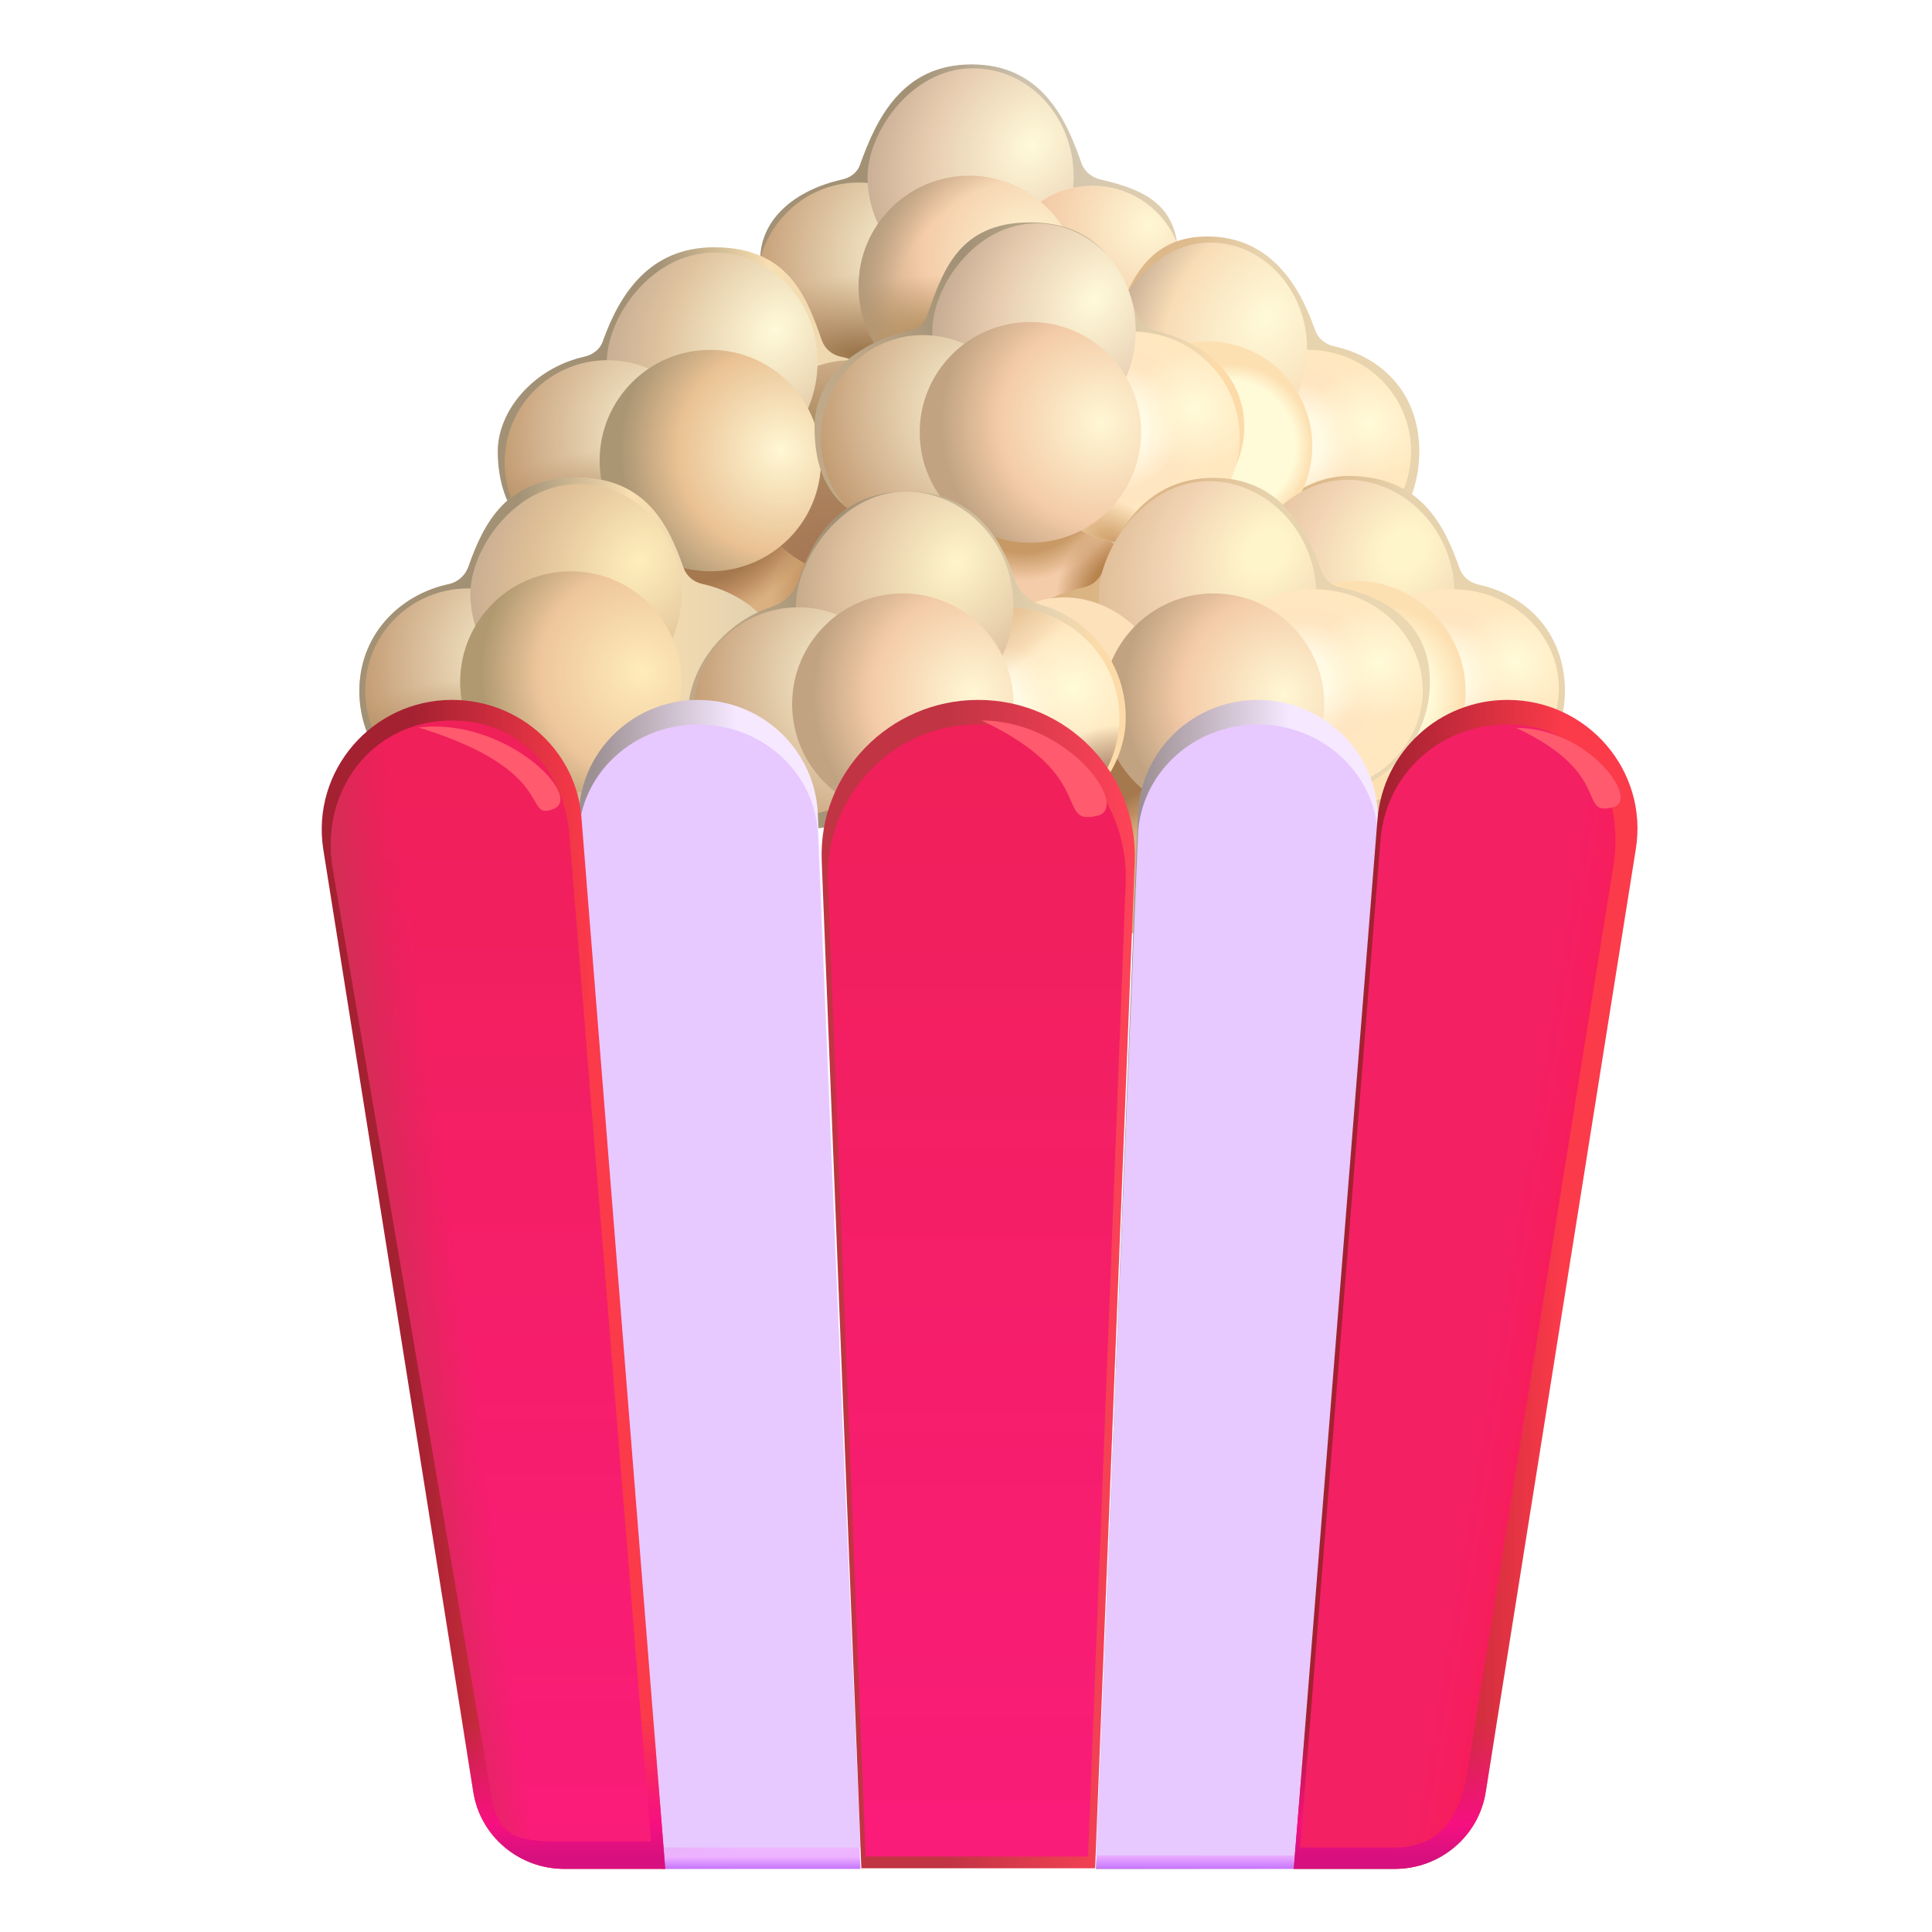 <svg viewBox="1 1 30 30" xmlns="http://www.w3.org/2000/svg">
<path d="M19.297 5.03C19.297 4.22 18.837 3.957 18.087 3.787C17.957 3.757 17.847 3.667 17.797 3.547C17.567 2.877 17.188 2 16.087 2C14.987 2 14.598 2.887 14.358 3.547C14.318 3.677 14.208 3.757 14.078 3.787C13.318 3.957 12.805 4.422 12.805 5.03C12.805 5.84 13.457 6.51 14.207 6.68C14.337 6.71 14.447 6.8 14.497 6.92C14.727 7.58 15.357 8.05 16.097 8.05C16.837 8.05 17.457 7.58 17.697 6.92C17.737 6.79 17.857 6.7 17.987 6.68C18.727 6.51 19.297 5.83 19.297 5.03Z" fill="url(#paint0_linear_18_29199)"/>
<g filter="url(#filter0_f_18_29199)">
<ellipse cx="14.332" cy="5.447" rx="1.584" ry="1.613" fill="url(#paint1_radial_18_29199)"/>
<ellipse cx="14.332" cy="5.447" rx="1.584" ry="1.613" fill="url(#paint2_radial_18_29199)"/>
</g>
<path d="M15.449 8.01C15.449 7.16 14.859 6.72 14.059 6.54C13.919 6.51 13.809 6.42 13.759 6.28C13.519 5.59 13.234 4.84 12.089 4.84C11.07 4.84 10.617 5.59 10.367 6.28C10.327 6.42 10.207 6.51 10.067 6.54C9.277 6.72 8.729 7.383 8.729 8.01C8.729 8.977 9.319 9.56 10.109 9.74C10.249 9.77 10.369 9.86 10.409 10C10.649 10.69 11.309 11.18 12.079 11.18C12.849 11.18 13.509 10.69 13.749 10C13.799 9.87 13.909 9.77 14.049 9.74C14.849 9.56 15.449 8.86 15.449 8.01Z" fill="url(#paint3_linear_18_29199)"/>
<g filter="url(#filter1_f_18_29199)">
<ellipse cx="12.226" cy="10.51" rx="1.531" ry="1.466" transform="rotate(3.907 12.226 10.51)" fill="#DBB080"/>
<ellipse cx="12.226" cy="10.51" rx="1.531" ry="1.466" transform="rotate(3.907 12.226 10.51)" fill="url(#paint4_radial_18_29199)"/>
<ellipse cx="12.226" cy="10.51" rx="1.531" ry="1.466" transform="rotate(3.907 12.226 10.51)" fill="url(#paint5_radial_18_29199)"/>
</g>
<g filter="url(#filter2_f_18_29199)">
<path d="M17.672 3.746C17.672 4.685 16.971 5.447 16.107 5.447C15.243 5.447 14.471 4.685 14.471 3.746C14.471 3.065 15.144 2.06 16.107 2.06C16.971 2.06 17.672 2.806 17.672 3.746Z" fill="url(#paint6_radial_18_29199)"/>
</g>
<g filter="url(#filter3_f_18_29199)">
<ellipse cx="14.209" cy="8.257" rx="1.597" ry="1.663" fill="url(#paint7_radial_18_29199)"/>
</g>
<g filter="url(#filter4_f_18_29199)">
<path d="M13.695 6.62C13.695 7.567 12.979 8.334 12.095 8.334C11.211 8.334 10.422 7.567 10.422 6.62C10.422 5.935 11.11 4.922 12.095 4.922C12.979 4.922 13.695 5.673 13.695 6.62Z" fill="url(#paint8_radial_18_29199)"/>
</g>
<g filter="url(#filter5_f_18_29199)">
<ellipse cx="10.433" cy="8.179" rx="1.597" ry="1.586" fill="url(#paint9_radial_18_29199)"/>
<ellipse cx="10.433" cy="8.179" rx="1.597" ry="1.586" fill="url(#paint10_radial_18_29199)"/>
</g>
<g filter="url(#filter6_f_18_29199)">
<circle cx="12.03" cy="8.152" r="1.719" fill="url(#paint11_radial_18_29199)"/>
</g>
<g filter="url(#filter7_f_18_29199)">
<ellipse cx="17.965" cy="5.289" rx="1.41" ry="1.406" fill="url(#paint12_radial_18_29199)"/>
</g>
<g filter="url(#filter8_f_18_29199)">
<circle cx="16.051" cy="5.447" r="1.719" fill="url(#paint13_radial_18_29199)"/>
<circle cx="16.051" cy="5.447" r="1.719" fill="url(#paint14_radial_18_29199)"/>
<circle cx="16.051" cy="5.447" r="1.719" fill="url(#paint15_radial_18_29199)"/>
</g>
<path d="M23.039 8.01C23.039 7.16 22.517 6.557 21.717 6.377C21.577 6.347 21.467 6.257 21.417 6.117C21.177 5.427 20.719 4.672 19.747 4.672C18.852 4.672 18.552 5.33 18.312 6.02C18.262 6.15 18.152 6.25 18.012 6.28C17.223 6.46 16.387 7.16 16.387 8.01C16.387 8.86 16.977 9.56 17.777 9.74C17.917 9.77 18.027 9.86 18.077 10C18.317 10.69 18.977 11.18 19.747 11.18C20.517 11.18 21.177 10.69 21.417 10C21.467 9.87 21.577 9.77 21.717 9.74C22.517 9.56 23.039 8.86 23.039 8.01Z" fill="url(#paint16_linear_18_29199)"/>
<path d="M13.3 11.73C13.3 10.88 12.71 10.25 11.91 10.07C11.77 10.04 11.66 9.95 11.61 9.81C11.37 9.12 11.008 8.414 9.94 8.414C8.873 8.414 8.51 9.12 8.27 9.81C8.22 9.94 8.11 10.04 7.97 10.07C7.18 10.24 6.58 10.88 6.58 11.73C6.58 12.58 7.17 13.28 7.97 13.46C8.11 13.49 8.22 13.58 8.27 13.72C8.51 14.41 9.17 14.9 9.94 14.9C10.71 14.9 11.37 14.41 11.61 13.72C11.66 13.59 11.77 13.49 11.91 13.46C12.71 13.28 13.3 12.57 13.3 11.73Z" fill="#E1C398"/>
<path d="M13.3 11.73C13.3 10.88 12.71 10.25 11.91 10.07C11.77 10.04 11.66 9.95 11.61 9.81C11.37 9.12 11.008 8.414 9.94 8.414C8.873 8.414 8.51 9.12 8.27 9.81C8.22 9.94 8.11 10.04 7.97 10.07C7.18 10.24 6.58 10.88 6.58 11.73C6.58 12.58 7.17 13.28 7.97 13.46C8.11 13.49 8.22 13.58 8.27 13.72C8.51 14.41 9.17 14.9 9.94 14.9C10.71 14.9 11.37 14.41 11.61 13.72C11.66 13.59 11.77 13.49 11.91 13.46C12.71 13.28 13.3 12.57 13.3 11.73Z" fill="url(#paint17_linear_18_29199)"/>
<g filter="url(#filter9_f_18_29199)">
<ellipse cx="21.312" cy="8.01" rx="1.599" ry="1.578" fill="url(#paint18_radial_18_29199)"/>
<ellipse cx="21.312" cy="8.01" rx="1.599" ry="1.578" fill="url(#paint19_radial_18_29199)"/>
<ellipse cx="21.312" cy="8.01" rx="1.599" ry="1.578" fill="url(#paint20_radial_18_29199)"/>
</g>
<g filter="url(#filter10_f_18_29199)">
<ellipse cx="8.267" cy="11.723" rx="1.597" ry="1.586" fill="url(#paint21_radial_18_29199)"/>
<ellipse cx="8.267" cy="11.723" rx="1.597" ry="1.586" fill="url(#paint22_radial_18_29199)"/>
</g>
<g filter="url(#filter11_f_18_29199)">
<path d="M11.582 10.217C11.582 11.165 10.865 11.934 9.98 11.934C9.094 11.934 8.304 11.165 8.304 10.217C8.304 9.53 8.993 8.516 9.98 8.516C10.865 8.516 11.582 9.269 11.582 10.217Z" fill="url(#paint23_radial_18_29199)"/>
</g>
<g filter="url(#filter12_f_18_29199)">
<path d="M21.297 6.415C21.297 7.318 20.623 8.05 19.793 8.05C18.962 8.05 18.221 7.318 18.221 6.415C18.221 5.761 18.867 4.766 19.793 4.766C20.623 4.766 21.297 5.512 21.297 6.415Z" fill="url(#paint24_radial_18_29199)"/>
</g>
<path d="M25.3 11.73C25.3 10.88 24.761 10.258 23.961 10.078C23.821 10.048 23.711 9.958 23.661 9.818C23.421 9.128 23.039 8.391 21.94 8.391C21.17 8.391 20.51 9.05 20.27 9.74C20.22 9.87 20.11 9.97 19.97 10C19.18 10.18 18.58 10.88 18.58 11.73C18.58 12.58 19.17 13.28 19.97 13.46C20.11 13.49 20.22 13.58 20.27 13.72C20.51 14.41 21.17 14.9 21.94 14.9C22.71 14.9 23.37 14.41 23.61 13.72C23.66 13.59 23.77 13.49 23.91 13.46C24.71 13.28 25.3 12.57 25.3 11.73Z" fill="url(#paint25_linear_18_29199)"/>
<g filter="url(#filter13_f_18_29199)">
<ellipse cx="19.751" cy="7.926" rx="1.626" ry="1.625" fill="url(#paint26_radial_18_29199)"/>
</g>
<g filter="url(#filter14_f_18_29199)">
<path d="M23.587 10.223C23.587 11.193 22.822 11.98 21.919 11.98C21.015 11.98 20.208 11.193 20.208 10.223C20.208 9.52 20.912 8.45 21.919 8.45C22.822 8.45 23.587 9.252 23.587 10.223Z" fill="url(#paint27_radial_18_29199)"/>
</g>
<path d="M20.32 7.63C20.32 6.82 19.695 6.308 18.945 6.138C18.815 6.108 18.705 6.018 18.655 5.898C18.425 5.238 18.123 4.453 16.995 4.453C15.867 4.453 15.635 5.238 15.395 5.898C15.355 6.028 15.235 6.118 15.105 6.138C14.365 6.308 13.648 6.82 13.648 7.63C13.648 8.836 14.365 9.11 15.115 9.28C15.245 9.31 15.355 9.4 15.405 9.52C15.635 10.18 16.265 10.65 17.005 10.65C17.745 10.65 18.365 10.18 18.605 9.52C18.645 9.39 18.765 9.3 18.895 9.28C19.645 9.11 20.32 8.44 20.32 7.63Z" fill="url(#paint28_linear_18_29199)"/>
<g filter="url(#filter15_f_18_29199)">
<ellipse cx="16.984" cy="10.215" rx="1.531" ry="1.466" fill="#F4CCA9"/>
<ellipse cx="16.984" cy="10.215" rx="1.531" ry="1.466" fill="url(#paint29_radial_18_29199)"/>
<ellipse cx="16.984" cy="10.215" rx="1.531" ry="1.466" fill="url(#paint30_radial_18_29199)"/>
</g>
<g filter="url(#filter16_f_18_29199)">
<ellipse cx="23.551" cy="11.69" rx="1.655" ry="1.541" fill="url(#paint31_radial_18_29199)"/>
<ellipse cx="23.551" cy="11.69" rx="1.655" ry="1.541" fill="url(#paint32_radial_18_29199)"/>
<ellipse cx="23.551" cy="11.69" rx="1.655" ry="1.541" fill="url(#paint33_radial_18_29199)"/>
</g>
<g filter="url(#filter17_f_18_29199)">
<ellipse cx="18.583" cy="7.793" rx="1.667" ry="1.645" fill="url(#paint34_radial_18_29199)"/>
<ellipse cx="18.583" cy="7.793" rx="1.667" ry="1.645" fill="url(#paint35_radial_18_29199)"/>
<ellipse cx="18.583" cy="7.793" rx="1.667" ry="1.645" fill="url(#paint36_radial_18_29199)"/>
</g>
<g filter="url(#filter18_f_18_29199)">
<circle cx="22.039" cy="11.738" r="1.719" fill="url(#paint37_radial_18_29199)"/>
</g>
<path d="M23.204 11.59C23.204 10.74 22.614 10.3 21.814 10.12C21.674 10.09 21.564 10 21.514 9.86C21.274 9.17 20.844 8.42 19.844 8.42C18.845 8.42 18.368 9.17 18.128 9.86C18.078 9.99 17.968 10.09 17.828 10.12C17.038 10.3 16.484 10.74 16.484 11.59C16.484 12.44 17.074 13.14 17.874 13.32C18.014 13.35 18.124 13.44 18.174 13.58C18.414 14.27 19.074 14.76 19.844 14.76C20.614 14.76 21.274 14.27 21.514 13.58C21.564 13.45 21.674 13.35 21.814 13.32C22.614 13.14 23.204 12.44 23.204 11.59Z" fill="url(#paint38_linear_18_29199)"/>
<g filter="url(#filter19_f_18_29199)">
<path d="M21.44 10.243C21.44 11.213 20.676 12 19.773 12C18.869 12 18.062 11.213 18.062 10.243C18.062 9.54 18.765 8.471 19.773 8.471C20.676 8.471 21.44 9.273 21.44 10.243Z" fill="url(#paint39_radial_18_29199)"/>
</g>
<g filter="url(#filter20_f_18_29199)">
<path d="M19.184 12.049C19.184 13.019 18.42 13.806 17.516 13.806C16.613 13.806 15.806 13.019 15.806 12.049C15.806 11.346 16.509 10.276 17.516 10.276C18.42 10.276 19.184 11.078 19.184 12.049Z" fill="#FCE1BB"/>
</g>
<g filter="url(#filter21_f_18_29199)">
<ellipse cx="21.403" cy="11.723" rx="1.69" ry="1.574" fill="url(#paint40_radial_18_29199)"/>
<ellipse cx="21.403" cy="11.723" rx="1.69" ry="1.574" fill="url(#paint41_radial_18_29199)"/>
<ellipse cx="21.403" cy="11.723" rx="1.69" ry="1.574" fill="url(#paint42_radial_18_29199)"/>
</g>
<g filter="url(#filter22_f_18_29199)">
<path d="M18.636 6.133C18.636 7.06 17.945 7.812 17.091 7.812C16.238 7.812 15.477 7.06 15.477 6.133C15.477 5.461 16.141 4.469 17.091 4.469C17.945 4.469 18.636 5.205 18.636 6.133Z" fill="url(#paint43_radial_18_29199)"/>
</g>
<g filter="url(#filter23_f_18_29199)">
<ellipse cx="15.332" cy="7.816" rx="1.584" ry="1.613" fill="url(#paint44_radial_18_29199)"/>
</g>
<g filter="url(#filter24_f_18_29199)">
<ellipse cx="18.268" cy="14.057" rx="1.531" ry="1.466" transform="rotate(3.907 18.268 14.057)" fill="#DBB080"/>
<ellipse cx="18.268" cy="14.057" rx="1.531" ry="1.466" transform="rotate(3.907 18.268 14.057)" fill="url(#paint45_radial_18_29199)"/>
<ellipse cx="18.268" cy="14.057" rx="1.531" ry="1.466" transform="rotate(3.907 18.268 14.057)" fill="url(#paint46_radial_18_29199)"/>
</g>
<g filter="url(#filter25_f_18_29199)">
<ellipse cx="17" cy="7.714" rx="1.719" ry="1.714" fill="url(#paint47_radial_18_29199)"/>
</g>
<g filter="url(#filter26_f_18_29199)">
<circle cx="19.844" cy="11.934" r="1.719" fill="url(#paint48_radial_18_29199)"/>
</g>
<path d="M17.188 10.4C16.988 10.34 16.818 10.19 16.758 9.99C16.518 9.29 16.071 8.633 15.078 8.633C14.086 8.633 13.628 9.3 13.398 10.02C13.328 10.21 13.178 10.36 12.988 10.42C12.228 10.67 11.607 11.41 11.688 12.27C11.768 13.11 12.538 13.78 13.378 13.86C14.138 13.93 14.808 13.52 15.128 12.89C15.438 13.52 16.118 13.93 16.878 13.86C17.728 13.78 18.408 13.1 18.478 12.25C18.528 11.38 17.968 10.63 17.188 10.4Z" fill="url(#paint49_linear_18_29199)"/>
<g filter="url(#filter27_f_18_29199)">
<ellipse cx="16.641" cy="12.15" rx="1.741" ry="1.718" fill="url(#paint50_radial_18_29199)"/>
<ellipse cx="16.641" cy="12.15" rx="1.741" ry="1.718" fill="url(#paint51_radial_18_29199)"/>
<ellipse cx="16.641" cy="12.15" rx="1.741" ry="1.718" fill="url(#paint52_radial_18_29199)"/>
<ellipse cx="16.641" cy="12.15" rx="1.741" ry="1.718" fill="url(#paint53_radial_18_29199)"/>
</g>
<g filter="url(#filter28_f_18_29199)">
<path d="M16.738 10.405C16.738 11.376 15.973 12.162 15.07 12.162C14.166 12.162 13.359 11.376 13.359 10.405C13.359 9.702 14.063 8.633 15.07 8.633C15.973 8.633 16.738 9.435 16.738 10.405Z" fill="url(#paint54_radial_18_29199)"/>
</g>
<g filter="url(#filter29_f_18_29199)">
<ellipse cx="13.396" cy="12.041" rx="1.623" ry="1.611" fill="url(#paint55_radial_18_29199)"/>
</g>
<g filter="url(#filter30_f_18_29199)">
<circle cx="9.864" cy="11.59" r="1.719" fill="url(#paint56_radial_18_29199)"/>
</g>
<path d="M9.99 13.863L11.28 30.02H14.36L13.7 13.644C13.66 12.652 12.84 11.868 11.84 11.868C10.76 11.868 9.9 12.781 9.99 13.863Z" fill="url(#paint57_linear_18_29199)"/>
<path d="M9.99 13.863L11.28 30.02H14.36L13.7 13.644C13.66 12.652 12.84 11.868 11.84 11.868C10.76 11.868 9.9 12.781 9.99 13.863Z" fill="url(#paint58_linear_18_29199)"/>
<g filter="url(#filter31_f_18_29199)">
<path d="M9.99 14.166L11.28 29.688H14.36L13.7 13.957C13.66 13.003 12.84 12.25 11.84 12.25C10.76 12.25 9.9 13.127 9.99 14.166Z" fill="#E7C8FF"/>
</g>
<path d="M8.02 11.868C6.78 11.868 5.83 12.969 6.02 14.19L8.35 28.829C8.46 29.514 9.06 30.02 9.76 30.02H11.33L10.03 13.714C9.96 12.671 9.08 11.868 8.02 11.868Z" fill="url(#paint59_linear_18_29199)"/>
<path d="M8.02 11.868C6.78 11.868 5.83 12.969 6.02 14.19L8.35 28.829C8.46 29.514 9.06 30.02 9.76 30.02H11.33L10.03 13.714C9.96 12.671 9.08 11.868 8.02 11.868Z" fill="url(#paint60_linear_18_29199)"/>
<g filter="url(#filter32_f_18_29199)">
<path d="M8.02 12.188C6.78 12.188 5.974 13.27 6.164 14.469L8.625 28.85C8.735 29.523 9.011 29.594 9.711 29.594H11.109L9.844 14.001C9.774 12.977 9.08 12.188 8.02 12.188Z" fill="url(#paint61_linear_18_29199)"/>
<path d="M8.02 12.188C6.78 12.188 5.974 13.27 6.164 14.469L8.625 28.85C8.735 29.523 9.011 29.594 9.711 29.594H11.109L9.844 14.001C9.774 12.977 9.08 12.188 8.02 12.188Z" fill="url(#paint62_linear_18_29199)"/>
</g>
<g filter="url(#filter33_f_18_29199)">
<circle cx="15.019" cy="11.934" r="1.719" fill="url(#paint63_radial_18_29199)"/>
</g>
<path d="M18.67 13.644L18.02 30.02H21.1L22.39 13.863C22.48 12.791 21.62 11.868 20.53 11.868C19.53 11.868 18.71 12.652 18.67 13.644Z" fill="url(#paint64_linear_18_29199)"/>
<path d="M18.67 13.644L18.02 30.02H21.1L22.39 13.863C22.48 12.791 21.62 11.868 20.53 11.868C19.53 11.868 18.71 12.652 18.67 13.644Z" fill="url(#paint65_linear_18_29199)"/>
<g filter="url(#filter34_f_18_29199)">
<path d="M18.67 13.969L18.02 29.812H21.1L22.39 14.18C22.48 13.143 21.62 12.25 20.53 12.25C19.53 12.25 18.71 13.009 18.67 13.969Z" fill="#E7C8FF"/>
</g>
<path d="M24.41 11.868C23.35 11.868 22.48 12.671 22.39 13.714L21.09 30.02H22.66C23.36 30.02 23.96 29.514 24.07 28.829L26.4 14.19C26.6 12.969 25.65 11.868 24.41 11.868Z" fill="url(#paint66_linear_18_29199)"/>
<path d="M24.41 11.868C23.35 11.868 22.48 12.671 22.39 13.714L21.09 30.02H22.66C23.36 30.02 23.96 29.514 24.07 28.829L26.4 14.19C26.6 12.969 25.65 11.868 24.41 11.868Z" fill="url(#paint67_linear_18_29199)"/>
<g filter="url(#filter35_f_18_29199)">
<path d="M24.41 12.25C23.35 12.25 22.527 13.022 22.438 14.023L21.188 29.688H22.66C23.36 29.688 23.671 29.201 23.781 28.543L26.047 14.481C26.247 13.308 25.65 12.25 24.41 12.25Z" fill="url(#paint68_linear_18_29199)"/>
</g>
<path d="M16.19 11.868C14.811 11.868 13.7 13.009 13.76 14.378L14.375 30.01H18.005L18.62 14.378C18.67 13.009 17.569 11.868 16.19 11.868Z" fill="url(#paint69_linear_18_29199)"/>
<g filter="url(#filter36_f_18_29199)">
<path d="M16.168 12.25C14.856 12.25 13.799 13.368 13.856 14.707L14.441 29.828H17.895L18.48 14.707C18.527 13.368 17.48 12.25 16.168 12.25Z" fill="url(#paint70_linear_18_29199)"/>
</g>
<g filter="url(#filter37_f_18_29199)">
<path d="M18.047 13.664C18.554 13.535 17.593 12.188 16.242 12.188C18.07 13.047 17.364 13.837 18.047 13.664Z" fill="#FF5A6D"/>
</g>
<g filter="url(#filter38_f_18_29199)">
<path d="M26.05 13.535C26.473 13.428 25.671 12.303 24.544 12.303C26.07 13.02 25.48 13.68 26.05 13.535Z" fill="#FF5A6D"/>
</g>
<g filter="url(#filter39_f_18_29199)">
<path d="M9.594 13.562C10.081 13.373 8.841 12.13 7.5 12.297C9.688 12.969 9.107 13.752 9.594 13.562Z" fill="#FF5A6D"/>
</g>
<defs>
<filter id="filter0_f_18_29199" x="12.498" y="3.584" width="3.667" height="3.725" filterUnits="userSpaceOnUse" color-interpolation-filters="sRGB">
<feFlood flood-opacity="0" result="BackgroundImageFix"/>
<feBlend mode="normal" in="SourceGraphic" in2="BackgroundImageFix" result="shape"/>
<feGaussianBlur stdDeviation="0.125" result="effect1_foregroundBlur_18_29199"/>
</filter>
<filter id="filter1_f_18_29199" x="10.445" y="8.794" width="3.562" height="3.432" filterUnits="userSpaceOnUse" color-interpolation-filters="sRGB">
<feFlood flood-opacity="0" result="BackgroundImageFix"/>
<feBlend mode="normal" in="SourceGraphic" in2="BackgroundImageFix" result="shape"/>
<feGaussianBlur stdDeviation="0.125" result="effect1_foregroundBlur_18_29199"/>
</filter>
<filter id="filter2_f_18_29199" x="14.221" y="1.81" width="3.701" height="3.887" filterUnits="userSpaceOnUse" color-interpolation-filters="sRGB">
<feFlood flood-opacity="0" result="BackgroundImageFix"/>
<feBlend mode="normal" in="SourceGraphic" in2="BackgroundImageFix" result="shape"/>
<feGaussianBlur stdDeviation="0.125" result="effect1_foregroundBlur_18_29199"/>
</filter>
<filter id="filter3_f_18_29199" x="12.361" y="6.344" width="3.694" height="3.826" filterUnits="userSpaceOnUse" color-interpolation-filters="sRGB">
<feFlood flood-opacity="0" result="BackgroundImageFix"/>
<feBlend mode="normal" in="SourceGraphic" in2="BackgroundImageFix" result="shape"/>
<feGaussianBlur stdDeviation="0.125" result="effect1_foregroundBlur_18_29199"/>
</filter>
<filter id="filter4_f_18_29199" x="10.172" y="4.672" width="3.773" height="3.912" filterUnits="userSpaceOnUse" color-interpolation-filters="sRGB">
<feFlood flood-opacity="0" result="BackgroundImageFix"/>
<feBlend mode="normal" in="SourceGraphic" in2="BackgroundImageFix" result="shape"/>
<feGaussianBlur stdDeviation="0.125" result="effect1_foregroundBlur_18_29199"/>
</filter>
<filter id="filter5_f_18_29199" x="8.586" y="6.344" width="3.694" height="3.671" filterUnits="userSpaceOnUse" color-interpolation-filters="sRGB">
<feFlood flood-opacity="0" result="BackgroundImageFix"/>
<feBlend mode="normal" in="SourceGraphic" in2="BackgroundImageFix" result="shape"/>
<feGaussianBlur stdDeviation="0.125" result="effect1_foregroundBlur_18_29199"/>
</filter>
<filter id="filter6_f_18_29199" x="10.061" y="6.184" width="3.938" height="3.938" filterUnits="userSpaceOnUse" color-interpolation-filters="sRGB">
<feFlood flood-opacity="0" result="BackgroundImageFix"/>
<feBlend mode="normal" in="SourceGraphic" in2="BackgroundImageFix" result="shape"/>
<feGaussianBlur stdDeviation="0.125" result="effect1_foregroundBlur_18_29199"/>
</filter>
<filter id="filter7_f_18_29199" x="16.305" y="3.633" width="3.32" height="3.313" filterUnits="userSpaceOnUse" color-interpolation-filters="sRGB">
<feFlood flood-opacity="0" result="BackgroundImageFix"/>
<feBlend mode="normal" in="SourceGraphic" in2="BackgroundImageFix" result="shape"/>
<feGaussianBlur stdDeviation="0.125" result="effect1_foregroundBlur_18_29199"/>
</filter>
<filter id="filter8_f_18_29199" x="14.082" y="3.478" width="3.938" height="3.938" filterUnits="userSpaceOnUse" color-interpolation-filters="sRGB">
<feFlood flood-opacity="0" result="BackgroundImageFix"/>
<feBlend mode="normal" in="SourceGraphic" in2="BackgroundImageFix" result="shape"/>
<feGaussianBlur stdDeviation="0.125" result="effect1_foregroundBlur_18_29199"/>
</filter>
<filter id="filter9_f_18_29199" x="19.463" y="6.182" width="3.698" height="3.655" filterUnits="userSpaceOnUse" color-interpolation-filters="sRGB">
<feFlood flood-opacity="0" result="BackgroundImageFix"/>
<feBlend mode="normal" in="SourceGraphic" in2="BackgroundImageFix" result="shape"/>
<feGaussianBlur stdDeviation="0.125" result="effect1_foregroundBlur_18_29199"/>
</filter>
<filter id="filter10_f_18_29199" x="6.42" y="9.887" width="3.694" height="3.671" filterUnits="userSpaceOnUse" color-interpolation-filters="sRGB">
<feFlood flood-opacity="0" result="BackgroundImageFix"/>
<feBlend mode="normal" in="SourceGraphic" in2="BackgroundImageFix" result="shape"/>
<feGaussianBlur stdDeviation="0.125" result="effect1_foregroundBlur_18_29199"/>
</filter>
<filter id="filter11_f_18_29199" x="8.054" y="8.266" width="3.779" height="3.918" filterUnits="userSpaceOnUse" color-interpolation-filters="sRGB">
<feFlood flood-opacity="0" result="BackgroundImageFix"/>
<feBlend mode="normal" in="SourceGraphic" in2="BackgroundImageFix" result="shape"/>
<feGaussianBlur stdDeviation="0.125" result="effect1_foregroundBlur_18_29199"/>
</filter>
<filter id="filter12_f_18_29199" x="17.971" y="4.516" width="3.576" height="3.784" filterUnits="userSpaceOnUse" color-interpolation-filters="sRGB">
<feFlood flood-opacity="0" result="BackgroundImageFix"/>
<feBlend mode="normal" in="SourceGraphic" in2="BackgroundImageFix" result="shape"/>
<feGaussianBlur stdDeviation="0.125" result="effect1_foregroundBlur_18_29199"/>
</filter>
<filter id="filter13_f_18_29199" x="17.876" y="6.051" width="3.751" height="3.75" filterUnits="userSpaceOnUse" color-interpolation-filters="sRGB">
<feFlood flood-opacity="0" result="BackgroundImageFix"/>
<feBlend mode="normal" in="SourceGraphic" in2="BackgroundImageFix" result="shape"/>
<feGaussianBlur stdDeviation="0.125" result="effect1_foregroundBlur_18_29199"/>
</filter>
<filter id="filter14_f_18_29199" x="19.958" y="8.2" width="3.878" height="4.029" filterUnits="userSpaceOnUse" color-interpolation-filters="sRGB">
<feFlood flood-opacity="0" result="BackgroundImageFix"/>
<feBlend mode="normal" in="SourceGraphic" in2="BackgroundImageFix" result="shape"/>
<feGaussianBlur stdDeviation="0.125" result="effect1_foregroundBlur_18_29199"/>
</filter>
<filter id="filter15_f_18_29199" x="15.203" y="8.499" width="3.562" height="3.431" filterUnits="userSpaceOnUse" color-interpolation-filters="sRGB">
<feFlood flood-opacity="0" result="BackgroundImageFix"/>
<feBlend mode="normal" in="SourceGraphic" in2="BackgroundImageFix" result="shape"/>
<feGaussianBlur stdDeviation="0.125" result="effect1_foregroundBlur_18_29199"/>
</filter>
<filter id="filter16_f_18_29199" x="21.646" y="9.898" width="3.81" height="3.583" filterUnits="userSpaceOnUse" color-interpolation-filters="sRGB">
<feFlood flood-opacity="0" result="BackgroundImageFix"/>
<feBlend mode="normal" in="SourceGraphic" in2="BackgroundImageFix" result="shape"/>
<feGaussianBlur stdDeviation="0.125" result="effect1_foregroundBlur_18_29199"/>
</filter>
<filter id="filter17_f_18_29199" x="16.666" y="5.898" width="3.834" height="3.789" filterUnits="userSpaceOnUse" color-interpolation-filters="sRGB">
<feFlood flood-opacity="0" result="BackgroundImageFix"/>
<feBlend mode="normal" in="SourceGraphic" in2="BackgroundImageFix" result="shape"/>
<feGaussianBlur stdDeviation="0.125" result="effect1_foregroundBlur_18_29199"/>
</filter>
<filter id="filter18_f_18_29199" x="20.07" y="9.77" width="3.938" height="3.938" filterUnits="userSpaceOnUse" color-interpolation-filters="sRGB">
<feFlood flood-opacity="0" result="BackgroundImageFix"/>
<feBlend mode="normal" in="SourceGraphic" in2="BackgroundImageFix" result="shape"/>
<feGaussianBlur stdDeviation="0.125" result="effect1_foregroundBlur_18_29199"/>
</filter>
<filter id="filter19_f_18_29199" x="17.812" y="8.221" width="3.878" height="4.029" filterUnits="userSpaceOnUse" color-interpolation-filters="sRGB">
<feFlood flood-opacity="0" result="BackgroundImageFix"/>
<feBlend mode="normal" in="SourceGraphic" in2="BackgroundImageFix" result="shape"/>
<feGaussianBlur stdDeviation="0.125" result="effect1_foregroundBlur_18_29199"/>
</filter>
<filter id="filter20_f_18_29199" x="15.556" y="10.026" width="3.878" height="4.029" filterUnits="userSpaceOnUse" color-interpolation-filters="sRGB">
<feFlood flood-opacity="0" result="BackgroundImageFix"/>
<feBlend mode="normal" in="SourceGraphic" in2="BackgroundImageFix" result="shape"/>
<feGaussianBlur stdDeviation="0.125" result="effect1_foregroundBlur_18_29199"/>
</filter>
<filter id="filter21_f_18_29199" x="19.463" y="9.898" width="3.881" height="3.648" filterUnits="userSpaceOnUse" color-interpolation-filters="sRGB">
<feFlood flood-opacity="0" result="BackgroundImageFix"/>
<feBlend mode="normal" in="SourceGraphic" in2="BackgroundImageFix" result="shape"/>
<feGaussianBlur stdDeviation="0.125" result="effect1_foregroundBlur_18_29199"/>
</filter>
<filter id="filter22_f_18_29199" x="15.227" y="4.219" width="3.659" height="3.843" filterUnits="userSpaceOnUse" color-interpolation-filters="sRGB">
<feFlood flood-opacity="0" result="BackgroundImageFix"/>
<feBlend mode="normal" in="SourceGraphic" in2="BackgroundImageFix" result="shape"/>
<feGaussianBlur stdDeviation="0.125" result="effect1_foregroundBlur_18_29199"/>
</filter>
<filter id="filter23_f_18_29199" x="13.499" y="5.953" width="3.667" height="3.725" filterUnits="userSpaceOnUse" color-interpolation-filters="sRGB">
<feFlood flood-opacity="0" result="BackgroundImageFix"/>
<feBlend mode="normal" in="SourceGraphic" in2="BackgroundImageFix" result="shape"/>
<feGaussianBlur stdDeviation="0.125" result="effect1_foregroundBlur_18_29199"/>
</filter>
<filter id="filter24_f_18_29199" x="16.488" y="12.341" width="3.562" height="3.432" filterUnits="userSpaceOnUse" color-interpolation-filters="sRGB">
<feFlood flood-opacity="0" result="BackgroundImageFix"/>
<feBlend mode="normal" in="SourceGraphic" in2="BackgroundImageFix" result="shape"/>
<feGaussianBlur stdDeviation="0.125" result="effect1_foregroundBlur_18_29199"/>
</filter>
<filter id="filter25_f_18_29199" x="15.031" y="5.75" width="3.938" height="3.928" filterUnits="userSpaceOnUse" color-interpolation-filters="sRGB">
<feFlood flood-opacity="0" result="BackgroundImageFix"/>
<feBlend mode="normal" in="SourceGraphic" in2="BackgroundImageFix" result="shape"/>
<feGaussianBlur stdDeviation="0.125" result="effect1_foregroundBlur_18_29199"/>
</filter>
<filter id="filter26_f_18_29199" x="17.876" y="9.965" width="3.938" height="3.938" filterUnits="userSpaceOnUse" color-interpolation-filters="sRGB">
<feFlood flood-opacity="0" result="BackgroundImageFix"/>
<feBlend mode="normal" in="SourceGraphic" in2="BackgroundImageFix" result="shape"/>
<feGaussianBlur stdDeviation="0.125" result="effect1_foregroundBlur_18_29199"/>
</filter>
<filter id="filter27_f_18_29199" x="14.65" y="10.182" width="3.983" height="3.936" filterUnits="userSpaceOnUse" color-interpolation-filters="sRGB">
<feFlood flood-opacity="0" result="BackgroundImageFix"/>
<feBlend mode="normal" in="SourceGraphic" in2="BackgroundImageFix" result="shape"/>
<feGaussianBlur stdDeviation="0.125" result="effect1_foregroundBlur_18_29199"/>
</filter>
<filter id="filter28_f_18_29199" x="13.109" y="8.383" width="3.878" height="4.029" filterUnits="userSpaceOnUse" color-interpolation-filters="sRGB">
<feFlood flood-opacity="0" result="BackgroundImageFix"/>
<feBlend mode="normal" in="SourceGraphic" in2="BackgroundImageFix" result="shape"/>
<feGaussianBlur stdDeviation="0.125" result="effect1_foregroundBlur_18_29199"/>
</filter>
<filter id="filter29_f_18_29199" x="11.523" y="10.18" width="3.746" height="3.723" filterUnits="userSpaceOnUse" color-interpolation-filters="sRGB">
<feFlood flood-opacity="0" result="BackgroundImageFix"/>
<feBlend mode="normal" in="SourceGraphic" in2="BackgroundImageFix" result="shape"/>
<feGaussianBlur stdDeviation="0.125" result="effect1_foregroundBlur_18_29199"/>
</filter>
<filter id="filter30_f_18_29199" x="7.895" y="9.621" width="3.938" height="3.938" filterUnits="userSpaceOnUse" color-interpolation-filters="sRGB">
<feFlood flood-opacity="0" result="BackgroundImageFix"/>
<feBlend mode="normal" in="SourceGraphic" in2="BackgroundImageFix" result="shape"/>
<feGaussianBlur stdDeviation="0.125" result="effect1_foregroundBlur_18_29199"/>
</filter>
<filter id="filter31_f_18_29199" x="9.734" y="12" width="4.876" height="17.938" filterUnits="userSpaceOnUse" color-interpolation-filters="sRGB">
<feFlood flood-opacity="0" result="BackgroundImageFix"/>
<feBlend mode="normal" in="SourceGraphic" in2="BackgroundImageFix" result="shape"/>
<feGaussianBlur stdDeviation="0.125" result="effect1_foregroundBlur_18_29199"/>
</filter>
<filter id="filter32_f_18_29199" x="5.886" y="11.938" width="5.473" height="17.906" filterUnits="userSpaceOnUse" color-interpolation-filters="sRGB">
<feFlood flood-opacity="0" result="BackgroundImageFix"/>
<feBlend mode="normal" in="SourceGraphic" in2="BackgroundImageFix" result="shape"/>
<feGaussianBlur stdDeviation="0.125" result="effect1_foregroundBlur_18_29199"/>
</filter>
<filter id="filter33_f_18_29199" x="13.05" y="9.965" width="3.938" height="3.938" filterUnits="userSpaceOnUse" color-interpolation-filters="sRGB">
<feFlood flood-opacity="0" result="BackgroundImageFix"/>
<feBlend mode="normal" in="SourceGraphic" in2="BackgroundImageFix" result="shape"/>
<feGaussianBlur stdDeviation="0.125" result="effect1_foregroundBlur_18_29199"/>
</filter>
<filter id="filter34_f_18_29199" x="17.77" y="12" width="4.876" height="18.062" filterUnits="userSpaceOnUse" color-interpolation-filters="sRGB">
<feFlood flood-opacity="0" result="BackgroundImageFix"/>
<feBlend mode="normal" in="SourceGraphic" in2="BackgroundImageFix" result="shape"/>
<feGaussianBlur stdDeviation="0.125" result="effect1_foregroundBlur_18_29199"/>
</filter>
<filter id="filter35_f_18_29199" x="20.938" y="12" width="5.397" height="17.938" filterUnits="userSpaceOnUse" color-interpolation-filters="sRGB">
<feFlood flood-opacity="0" result="BackgroundImageFix"/>
<feBlend mode="normal" in="SourceGraphic" in2="BackgroundImageFix" result="shape"/>
<feGaussianBlur stdDeviation="0.125" result="effect1_foregroundBlur_18_29199"/>
</filter>
<filter id="filter36_f_18_29199" x="13.604" y="12" width="5.128" height="18.078" filterUnits="userSpaceOnUse" color-interpolation-filters="sRGB">
<feFlood flood-opacity="0" result="BackgroundImageFix"/>
<feBlend mode="normal" in="SourceGraphic" in2="BackgroundImageFix" result="shape"/>
<feGaussianBlur stdDeviation="0.125" result="effect1_foregroundBlur_18_29199"/>
</filter>
<filter id="filter37_f_18_29199" x="15.942" y="11.887" width="2.542" height="2.101" filterUnits="userSpaceOnUse" color-interpolation-filters="sRGB">
<feFlood flood-opacity="0" result="BackgroundImageFix"/>
<feBlend mode="normal" in="SourceGraphic" in2="BackgroundImageFix" result="shape"/>
<feGaussianBlur stdDeviation="0.15" result="effect1_foregroundBlur_18_29199"/>
</filter>
<filter id="filter38_f_18_29199" x="24.244" y="12.003" width="2.221" height="1.852" filterUnits="userSpaceOnUse" color-interpolation-filters="sRGB">
<feFlood flood-opacity="0" result="BackgroundImageFix"/>
<feBlend mode="normal" in="SourceGraphic" in2="BackgroundImageFix" result="shape"/>
<feGaussianBlur stdDeviation="0.15" result="effect1_foregroundBlur_18_29199"/>
</filter>
<filter id="filter39_f_18_29199" x="7.2" y="11.982" width="2.802" height="1.91" filterUnits="userSpaceOnUse" color-interpolation-filters="sRGB">
<feFlood flood-opacity="0" result="BackgroundImageFix"/>
<feBlend mode="normal" in="SourceGraphic" in2="BackgroundImageFix" result="shape"/>
<feGaussianBlur stdDeviation="0.15" result="effect1_foregroundBlur_18_29199"/>
</filter>
<linearGradient id="paint0_linear_18_29199" x1="13.125" y1="4.312" x2="19.031" y2="4.312" gradientUnits="userSpaceOnUse">
<stop offset="0.349" stop-color="#A29175"/>
<stop offset="0.635" stop-color="#CDC2AE"/>
<stop offset="1" stop-color="#E0CFAF"/>
</linearGradient>
<radialGradient id="paint1_radial_18_29199" cx="0" cy="0" r="1" gradientUnits="userSpaceOnUse" gradientTransform="translate(15.258 4.978) rotate(127.051) scale(2.98 2.961)">
<stop stop-color="#FFFAD9"/>
<stop offset="0.639" stop-color="#D5B693"/>
<stop offset="1" stop-color="#BA8F62"/>
</radialGradient>
<radialGradient id="paint2_radial_18_29199" cx="0" cy="0" r="1" gradientUnits="userSpaceOnUse" gradientTransform="translate(14.332 6.484) rotate(83.683) scale(1.525 3.381)">
<stop stop-color="#99744A"/>
<stop offset="0.806" stop-color="#B38D63" stop-opacity="0"/>
</radialGradient>
<linearGradient id="paint3_linear_18_29199" x1="9.06" y1="7.263" x2="15.174" y2="7.263" gradientUnits="userSpaceOnUse">
<stop offset="0.349" stop-color="#A29175"/>
<stop offset="0.635" stop-color="#F9DFB1"/>
<stop offset="1" stop-color="#E0CFAF"/>
</linearGradient>
<radialGradient id="paint4_radial_18_29199" cx="0" cy="0" r="1" gradientUnits="userSpaceOnUse" gradientTransform="translate(11.888 8.424) rotate(116.814) scale(2.447 1.917)">
<stop offset="0.71" stop-color="#A5784D"/>
<stop offset="0.85" stop-color="#C09064"/>
<stop offset="1" stop-color="#C3976B" stop-opacity="0"/>
</radialGradient>
<radialGradient id="paint5_radial_18_29199" cx="0" cy="0" r="1" gradientUnits="userSpaceOnUse" gradientTransform="translate(14.978 10.322) rotate(138.877) scale(2.335 2.439)">
<stop offset="0.517" stop-color="#B7834C"/>
<stop offset="0.85" stop-color="#B27F4C" stop-opacity="0"/>
</radialGradient>
<radialGradient id="paint6_radial_18_29199" cx="0" cy="0" r="1" gradientUnits="userSpaceOnUse" gradientTransform="translate(17.021 3.251) rotate(125.261) scale(3.073 2.439)">
<stop stop-color="#FFFAD9"/>
<stop offset="0.639" stop-color="#E6CAAE"/>
<stop offset="1" stop-color="#C6AC92"/>
</radialGradient>
<radialGradient id="paint7_radial_18_29199" cx="0" cy="0" r="1" gradientUnits="userSpaceOnUse" gradientTransform="translate(13.812 9.92) rotate(-90.643) scale(4.178 3.982)">
<stop stop-color="#A47250"/>
<stop offset="0.595" stop-color="#B19168"/>
<stop offset="1" stop-color="#A87658" stop-opacity="0"/>
</radialGradient>
<radialGradient id="paint8_radial_18_29199" cx="0" cy="0" r="1" gradientUnits="userSpaceOnUse" gradientTransform="translate(13.03 6.122) rotate(125.667) scale(3.112 2.482)">
<stop stop-color="#FFFAD9"/>
<stop offset="0.639" stop-color="#E0C4A0"/>
<stop offset="1" stop-color="#C6AC92"/>
</radialGradient>
<radialGradient id="paint9_radial_18_29199" cx="0" cy="0" r="1" gradientUnits="userSpaceOnUse" gradientTransform="translate(11.366 7.719) rotate(127.748) scale(2.958 2.958)">
<stop stop-color="#FFFAD9"/>
<stop offset="0.639" stop-color="#D5B693"/>
<stop offset="1" stop-color="#BA8F62"/>
</radialGradient>
<radialGradient id="paint10_radial_18_29199" cx="0" cy="0" r="1" gradientUnits="userSpaceOnUse" gradientTransform="translate(10.433 9.2) rotate(83.523) scale(1.5 3.409)">
<stop stop-color="#99744A"/>
<stop offset="0.806" stop-color="#B38D63" stop-opacity="0"/>
</radialGradient>
<radialGradient id="paint11_radial_18_29199" cx="0" cy="0" r="1" gradientUnits="userSpaceOnUse" gradientTransform="translate(13.124 7.991) rotate(130.839) scale(2.485)">
<stop stop-color="#FFF7D4"/>
<stop offset="0.639" stop-color="#EAC294"/>
<stop offset="1" stop-color="#AB9674"/>
</radialGradient>
<radialGradient id="paint12_radial_18_29199" cx="0" cy="0" r="1" gradientUnits="userSpaceOnUse" gradientTransform="translate(18.844 4.5) rotate(120.912) scale(2.559 2.56)">
<stop stop-color="#FFF7D4"/>
<stop offset="0.639" stop-color="#F4CBA8"/>
<stop offset="1" stop-color="#C1A382"/>
</radialGradient>
<radialGradient id="paint13_radial_18_29199" cx="0" cy="0" r="1" gradientUnits="userSpaceOnUse" gradientTransform="translate(17.02 4.942) rotate(124.001) scale(2.682)">
<stop stop-color="#FFF7D4"/>
<stop offset="0.639" stop-color="#F4CBA8"/>
<stop offset="1" stop-color="#C1A382"/>
</radialGradient>
<radialGradient id="paint14_radial_18_29199" cx="0" cy="0" r="1" gradientUnits="userSpaceOnUse" gradientTransform="translate(15.562 6.219) rotate(89.055) scale(0.947 2.353)">
<stop stop-color="#B38E5E"/>
<stop offset="1" stop-color="#B59062" stop-opacity="0"/>
</radialGradient>
<radialGradient id="paint15_radial_18_29199" cx="0" cy="0" r="1" gradientUnits="userSpaceOnUse" gradientTransform="translate(16.672 5.447) rotate(141.895) scale(3.276 2.536)">
<stop offset="0.601" stop-color="#A79376" stop-opacity="0"/>
<stop offset="1" stop-color="#AB9777"/>
</radialGradient>
<linearGradient id="paint16_linear_18_29199" x1="16.715" y1="7.159" x2="22.767" y2="7.16" gradientUnits="userSpaceOnUse">
<stop offset="0.12" stop-color="#DAB381"/>
<stop offset="0.439" stop-color="#DEBA8C"/>
<stop offset="0.635" stop-color="#E6D2AD"/>
<stop offset="1" stop-color="#E8D4AE"/>
</linearGradient>
<linearGradient id="paint17_linear_18_29199" x1="6.912" y1="10.893" x2="13.025" y2="10.893" gradientUnits="userSpaceOnUse">
<stop offset="0.349" stop-color="#A29175"/>
<stop offset="0.635" stop-color="#F9DFB1"/>
<stop offset="1" stop-color="#E0CFAF"/>
</linearGradient>
<radialGradient id="paint18_radial_18_29199" cx="0" cy="0" r="1" gradientUnits="userSpaceOnUse" gradientTransform="translate(21.099 7.863) rotate(-9.09) scale(2.298 2.269)">
<stop offset="0.191" stop-color="#FFFAE5"/>
<stop offset="0.407" stop-color="#FFE6C2"/>
<stop offset="1" stop-color="#FFE9BE"/>
</radialGradient>
<radialGradient id="paint19_radial_18_29199" cx="0" cy="0" r="1" gradientUnits="userSpaceOnUse" gradientTransform="translate(21.052 9.588) rotate(27.979) scale(1.086 0.606)">
<stop stop-color="#CF9D67"/>
<stop offset="1" stop-color="#C99762" stop-opacity="0"/>
</radialGradient>
<radialGradient id="paint20_radial_18_29199" cx="0" cy="0" r="1" gradientUnits="userSpaceOnUse" gradientTransform="translate(22.252 7.579) rotate(90) scale(0.899 0.94)">
<stop stop-color="#FFFBD8"/>
<stop offset="1" stop-color="#FFFAD8" stop-opacity="0"/>
</radialGradient>
<radialGradient id="paint21_radial_18_29199" cx="0" cy="0" r="1" gradientUnits="userSpaceOnUse" gradientTransform="translate(9.2 11.262) rotate(127.748) scale(2.958 2.958)">
<stop stop-color="#FFFAD9"/>
<stop offset="0.639" stop-color="#D5B693"/>
<stop offset="1" stop-color="#BA8F62"/>
</radialGradient>
<radialGradient id="paint22_radial_18_29199" cx="0" cy="0" r="1" gradientUnits="userSpaceOnUse" gradientTransform="translate(8.267 12.743) rotate(83.523) scale(1.5 3.409)">
<stop stop-color="#99744A"/>
<stop offset="0.806" stop-color="#B38D63" stop-opacity="0"/>
</radialGradient>
<radialGradient id="paint23_radial_18_29199" cx="0" cy="0" r="1" gradientUnits="userSpaceOnUse" gradientTransform="translate(10.916 9.718) rotate(125.667) scale(3.117 2.486)">
<stop stop-color="#FFEEBC"/>
<stop offset="0.639" stop-color="#DFBF96"/>
<stop offset="1" stop-color="#C6AC92"/>
</radialGradient>
<radialGradient id="paint24_radial_18_29199" cx="0" cy="0" r="1" gradientUnits="userSpaceOnUse" gradientTransform="translate(20.672 5.94) rotate(125.261) scale(2.954 2.191)">
<stop stop-color="#FFFAD9"/>
<stop offset="0.639" stop-color="#F8DDB7"/>
<stop offset="1" stop-color="#C6AC92"/>
</radialGradient>
<linearGradient id="paint25_linear_18_29199" x1="18.911" y1="10.879" x2="25.024" y2="10.879" gradientUnits="userSpaceOnUse">
<stop offset="0.12" stop-color="#DAB381"/>
<stop offset="0.439" stop-color="#DEBA8C"/>
<stop offset="0.635" stop-color="#E6D2AD"/>
<stop offset="1" stop-color="#E8D4AE"/>
</linearGradient>
<radialGradient id="paint26_radial_18_29199" cx="0" cy="0" r="1" gradientUnits="userSpaceOnUse" gradientTransform="translate(20.094 7.926) rotate(118.641) scale(1.745 1.742)">
<stop offset="0.585" stop-color="#FFFAD8"/>
<stop offset="0.729" stop-color="#FDE0B2"/>
</radialGradient>
<radialGradient id="paint27_radial_18_29199" cx="0" cy="0" r="1" gradientUnits="userSpaceOnUse" gradientTransform="translate(22.802 9.542) rotate(128.246) scale(3.382 2.696)">
<stop offset="0.102" stop-color="#FFF5CA"/>
<stop offset="0.518" stop-color="#F2D4B4"/>
<stop offset="1" stop-color="#D9B68F"/>
</radialGradient>
<linearGradient id="paint28_linear_18_29199" x1="14.14" y1="7.63" x2="19.89" y2="7.63" gradientUnits="userSpaceOnUse">
<stop stop-color="#C0A988"/>
<stop offset="0.315" stop-color="#A19075"/>
<stop offset="0.758" stop-color="#D9C7A5"/>
<stop offset="0.894" stop-color="#EAD5B1"/>
<stop offset="1" stop-color="#FCDBA9"/>
</linearGradient>
<radialGradient id="paint29_radial_18_29199" cx="0" cy="0" r="1" gradientUnits="userSpaceOnUse" gradientTransform="translate(16.906 8.422) rotate(-169.963) scale(1.793 1.873)">
<stop offset="0.619" stop-color="#C89965"/>
<stop offset="0.852" stop-color="#C69864" stop-opacity="0"/>
</radialGradient>
<radialGradient id="paint30_radial_18_29199" cx="0" cy="0" r="1" gradientUnits="userSpaceOnUse" gradientTransform="translate(18.734 10.375) rotate(143.591) scale(1.553 1.623)">
<stop offset="0.517" stop-color="#B7834C"/>
<stop offset="0.85" stop-color="#B27F4C" stop-opacity="0"/>
</radialGradient>
<radialGradient id="paint31_radial_18_29199" cx="0" cy="0" r="1" gradientUnits="userSpaceOnUse" gradientTransform="translate(23.33 11.546) rotate(-8.588) scale(2.376 2.22)">
<stop offset="0.191" stop-color="#FFFAE5"/>
<stop offset="0.407" stop-color="#FFE6C2"/>
<stop offset="1" stop-color="#FFE9BE"/>
</radialGradient>
<radialGradient id="paint32_radial_18_29199" cx="0" cy="0" r="1" gradientUnits="userSpaceOnUse" gradientTransform="translate(23.221 13.085) rotate(31.416) scale(1.236 0.673)">
<stop stop-color="#CF9D67"/>
<stop offset="1" stop-color="#C99762" stop-opacity="0"/>
</radialGradient>
<radialGradient id="paint33_radial_18_29199" cx="0" cy="0" r="1" gradientUnits="userSpaceOnUse" gradientTransform="translate(24.524 11.269) rotate(90) scale(0.879 0.972)">
<stop stop-color="#FFFBD8"/>
<stop offset="1" stop-color="#FFFAD8" stop-opacity="0"/>
</radialGradient>
<radialGradient id="paint34_radial_18_29199" cx="0" cy="0" r="1" gradientUnits="userSpaceOnUse" gradientTransform="translate(18.36 7.64) rotate(-9.09) scale(2.396 2.365)">
<stop offset="0.191" stop-color="#FFFAE5"/>
<stop offset="0.407" stop-color="#FFE6C2"/>
<stop offset="1" stop-color="#FFE9BE"/>
</radialGradient>
<radialGradient id="paint35_radial_18_29199" cx="0" cy="0" r="1" gradientUnits="userSpaceOnUse" gradientTransform="translate(18.312 9.438) rotate(27.979) scale(1.132 0.632)">
<stop stop-color="#CF9D67"/>
<stop offset="1" stop-color="#C99762" stop-opacity="0"/>
</radialGradient>
<radialGradient id="paint36_radial_18_29199" cx="0" cy="0" r="1" gradientUnits="userSpaceOnUse" gradientTransform="translate(19.562 7.344) rotate(90) scale(0.938 0.979)">
<stop stop-color="#FFFBD8"/>
<stop offset="1" stop-color="#FFFAD8" stop-opacity="0"/>
</radialGradient>
<radialGradient id="paint37_radial_18_29199" cx="0" cy="0" r="1" gradientUnits="userSpaceOnUse" gradientTransform="translate(22.401 11.738) rotate(118.632) scale(1.845 1.842)">
<stop offset="0.449" stop-color="#FFFAD8"/>
<stop offset="0.729" stop-color="#FDE0B2"/>
</radialGradient>
<linearGradient id="paint38_linear_18_29199" x1="16.816" y1="10.843" x2="22.929" y2="10.843" gradientUnits="userSpaceOnUse">
<stop offset="0.12" stop-color="#DAB381"/>
<stop offset="0.439" stop-color="#DEBA8C"/>
<stop offset="0.635" stop-color="#E6D2AD"/>
<stop offset="1" stop-color="#EBD7B2"/>
</linearGradient>
<radialGradient id="paint39_radial_18_29199" cx="0" cy="0" r="1" gradientUnits="userSpaceOnUse" gradientTransform="translate(20.656 9.562) rotate(128.246) scale(3.382 2.696)">
<stop offset="0.102" stop-color="#FFF5CA"/>
<stop offset="0.518" stop-color="#F2D4B4"/>
<stop offset="1" stop-color="#D9B68F"/>
</radialGradient>
<radialGradient id="paint40_radial_18_29199" cx="0" cy="0" r="1" gradientUnits="userSpaceOnUse" gradientTransform="translate(21.178 11.576) rotate(-8.588) scale(2.426 2.267)">
<stop offset="0.191" stop-color="#FFFAE5"/>
<stop offset="0.407" stop-color="#FFE6C2"/>
<stop offset="1" stop-color="#FFE9BE"/>
</radialGradient>
<radialGradient id="paint41_radial_18_29199" cx="0" cy="0" r="1" gradientUnits="userSpaceOnUse" gradientTransform="translate(21.066 13.147) rotate(31.416) scale(1.263 0.687)">
<stop stop-color="#CF9D67"/>
<stop offset="1" stop-color="#C99762" stop-opacity="0"/>
</radialGradient>
<radialGradient id="paint42_radial_18_29199" cx="0" cy="0" r="1" gradientUnits="userSpaceOnUse" gradientTransform="translate(22.397 11.293) rotate(90) scale(0.897 0.993)">
<stop stop-color="#FFFBD8"/>
<stop offset="1" stop-color="#FFFAD8" stop-opacity="0"/>
</radialGradient>
<radialGradient id="paint43_radial_18_29199" cx="0" cy="0" r="1" gradientUnits="userSpaceOnUse" gradientTransform="translate(17.994 5.645) rotate(125.261) scale(3.033 2.25)">
<stop stop-color="#FFFAD9"/>
<stop offset="0.639" stop-color="#E6CAAE"/>
<stop offset="1" stop-color="#C6AC92"/>
</radialGradient>
<radialGradient id="paint44_radial_18_29199" cx="0" cy="0" r="1" gradientUnits="userSpaceOnUse" gradientTransform="translate(16.258 7.347) rotate(127.051) scale(2.98 2.961)">
<stop stop-color="#FFFAD9"/>
<stop offset="0.639" stop-color="#D5B693"/>
<stop offset="1" stop-color="#BA8F62"/>
</radialGradient>
<radialGradient id="paint45_radial_18_29199" cx="0" cy="0" r="1" gradientUnits="userSpaceOnUse" gradientTransform="translate(17.93 11.971) rotate(116.814) scale(2.447 1.917)">
<stop offset="0.71" stop-color="#A5784D"/>
<stop offset="0.85" stop-color="#C09064"/>
<stop offset="1" stop-color="#C3976B" stop-opacity="0"/>
</radialGradient>
<radialGradient id="paint46_radial_18_29199" cx="0" cy="0" r="1" gradientUnits="userSpaceOnUse" gradientTransform="translate(21.02 13.869) rotate(138.877) scale(2.335 2.439)">
<stop offset="0.517" stop-color="#B7834C"/>
<stop offset="0.85" stop-color="#B27F4C" stop-opacity="0"/>
</radialGradient>
<radialGradient id="paint47_radial_18_29199" cx="0" cy="0" r="1" gradientUnits="userSpaceOnUse" gradientTransform="translate(18.094 7.553) rotate(130.914) scale(2.481 2.482)">
<stop stop-color="#FFF7D4"/>
<stop offset="0.639" stop-color="#F4CBA8"/>
<stop offset="1" stop-color="#C1A382"/>
</radialGradient>
<radialGradient id="paint48_radial_18_29199" cx="0" cy="0" r="1" gradientUnits="userSpaceOnUse" gradientTransform="translate(20.938 11.773) rotate(130.839) scale(2.485)">
<stop stop-color="#FFF7D4"/>
<stop offset="0.639" stop-color="#F4CBA8"/>
<stop offset="1" stop-color="#C1A382"/>
</radialGradient>
<linearGradient id="paint49_linear_18_29199" x1="12.182" y1="11.316" x2="18.043" y2="11.316" gradientUnits="userSpaceOnUse">
<stop stop-color="#C0A988"/>
<stop offset="0.315" stop-color="#A19075"/>
<stop offset="0.758" stop-color="#D9C7A5"/>
<stop offset="0.894" stop-color="#EAD5B1"/>
<stop offset="1" stop-color="#FCDBA9"/>
</linearGradient>
<radialGradient id="paint50_radial_18_29199" cx="0" cy="0" r="1" gradientUnits="userSpaceOnUse" gradientTransform="translate(16.408 11.99) rotate(-9.09) scale(2.503 2.471)">
<stop offset="0.191" stop-color="#FFFAE5"/>
<stop offset="0.407" stop-color="#FFE6C2"/>
<stop offset="1" stop-color="#FFE9BE"/>
</radialGradient>
<radialGradient id="paint51_radial_18_29199" cx="0" cy="0" r="1" gradientUnits="userSpaceOnUse" gradientTransform="translate(16.438 9.625) rotate(134.105) scale(2.829 1.578)">
<stop stop-color="#CF9D67"/>
<stop offset="1" stop-color="#C99762" stop-opacity="0"/>
</radialGradient>
<radialGradient id="paint52_radial_18_29199" cx="0" cy="0" r="1" gradientUnits="userSpaceOnUse" gradientTransform="translate(17.664 11.681) rotate(90) scale(0.979 1.023)">
<stop stop-color="#FFFBD8"/>
<stop offset="1" stop-color="#FFFAD8" stop-opacity="0"/>
</radialGradient>
<radialGradient id="paint53_radial_18_29199" cx="0" cy="0" r="1" gradientUnits="userSpaceOnUse" gradientTransform="translate(18.382 13.672) rotate(132.345) scale(1.797 1.821)">
<stop offset="0.416" stop-color="#B38D71"/>
<stop offset="0.779" stop-color="#A58065" stop-opacity="0"/>
</radialGradient>
<radialGradient id="paint54_radial_18_29199" cx="0" cy="0" r="1" gradientUnits="userSpaceOnUse" gradientTransform="translate(15.844 9.734) rotate(121.298) scale(3.22 2.567)">
<stop stop-color="#FFF5CA"/>
<stop offset="0.639" stop-color="#DFC1A0"/>
<stop offset="1" stop-color="#BEA281"/>
</radialGradient>
<radialGradient id="paint55_radial_18_29199" cx="0" cy="0" r="1" gradientUnits="userSpaceOnUse" gradientTransform="translate(14.344 11.573) rotate(127.746) scale(3.006 3.006)">
<stop stop-color="#FFFAD9"/>
<stop offset="0.639" stop-color="#D5B693"/>
<stop offset="1" stop-color="#BA8F62"/>
</radialGradient>
<radialGradient id="paint56_radial_18_29199" cx="0" cy="0" r="1" gradientUnits="userSpaceOnUse" gradientTransform="translate(10.957 11.429) rotate(130.839) scale(2.485)">
<stop stop-color="#FFECBA"/>
<stop offset="0.639" stop-color="#EEC69C"/>
<stop offset="1" stop-color="#B09970"/>
</radialGradient>
<linearGradient id="paint57_linear_18_29199" x1="9.984" y1="12.625" x2="13.688" y2="12.625" gradientUnits="userSpaceOnUse">
<stop offset="0.064" stop-color="#9D9093"/>
<stop offset="0.663" stop-color="#F6E8FF"/>
</linearGradient>
<linearGradient id="paint58_linear_18_29199" x1="12.344" y1="30.02" x2="12.344" y2="28.75" gradientUnits="userSpaceOnUse">
<stop stop-color="#C573FD"/>
<stop offset="0.151" stop-color="#EDB2FF"/>
<stop offset="1" stop-color="#E39CFF" stop-opacity="0"/>
</linearGradient>
<linearGradient id="paint59_linear_18_29199" x1="5.996" y1="13.251" x2="10.156" y2="13.251" gradientUnits="userSpaceOnUse">
<stop offset="0.335" stop-color="#A42131"/>
<stop offset="1" stop-color="#FB3A4A"/>
</linearGradient>
<linearGradient id="paint60_linear_18_29199" x1="10.562" y1="29.812" x2="10.562" y2="27.688" gradientUnits="userSpaceOnUse">
<stop stop-color="#D8107F"/>
<stop offset="0.235" stop-color="#F71080"/>
<stop offset="1" stop-color="#F20F81" stop-opacity="0"/>
</linearGradient>
<linearGradient id="paint61_linear_18_29199" x1="8.686" y1="12.188" x2="8.686" y2="29.594" gradientUnits="userSpaceOnUse">
<stop stop-color="#F02059"/>
<stop offset="1" stop-color="#FA1C79"/>
</linearGradient>
<linearGradient id="paint62_linear_18_29199" x1="6.75" y1="20.688" x2="8.623" y2="20.438" gradientUnits="userSpaceOnUse">
<stop stop-color="#C83553"/>
<stop offset="0.715" stop-color="#D52853" stop-opacity="0"/>
</linearGradient>
<radialGradient id="paint63_radial_18_29199" cx="0" cy="0" r="1" gradientUnits="userSpaceOnUse" gradientTransform="translate(16.113 11.773) rotate(130.839) scale(2.485)">
<stop stop-color="#FFF7D4"/>
<stop offset="0.639" stop-color="#F4CBA8"/>
<stop offset="1" stop-color="#C1A382"/>
</radialGradient>
<linearGradient id="paint64_linear_18_29199" x1="18.656" y1="12.625" x2="22.396" y2="12.625" gradientUnits="userSpaceOnUse">
<stop offset="0.021" stop-color="#9D9093"/>
<stop offset="0.635" stop-color="#F6E8FF"/>
</linearGradient>
<linearGradient id="paint65_linear_18_29199" x1="20.38" y1="30.02" x2="20.38" y2="28.984" gradientUnits="userSpaceOnUse">
<stop stop-color="#C573FD"/>
<stop offset="0.185" stop-color="#E9A9FF"/>
<stop offset="1" stop-color="#E39CFF" stop-opacity="0"/>
</linearGradient>
<linearGradient id="paint66_linear_18_29199" x1="21.09" y1="13.251" x2="25.252" y2="13.251" gradientUnits="userSpaceOnUse">
<stop offset="0.335" stop-color="#A42131"/>
<stop offset="1" stop-color="#FB3A4A"/>
</linearGradient>
<linearGradient id="paint67_linear_18_29199" x1="25.659" y1="29.812" x2="25.659" y2="27.688" gradientUnits="userSpaceOnUse">
<stop stop-color="#D8107F"/>
<stop offset="0.235" stop-color="#F71080"/>
<stop offset="1" stop-color="#F20F81" stop-opacity="0"/>
</linearGradient>
<linearGradient id="paint68_linear_18_29199" x1="26.427" y1="18.981" x2="23.289" y2="18.462" gradientUnits="userSpaceOnUse">
<stop stop-color="#FE1951"/>
<stop offset="0.562" stop-color="#F32064"/>
</linearGradient>
<linearGradient id="paint69_linear_18_29199" x1="13.758" y1="13.25" x2="18.622" y2="13.25" gradientUnits="userSpaceOnUse">
<stop offset="0.397" stop-color="#C13444"/>
<stop offset="1" stop-color="#FF4358"/>
</linearGradient>
<linearGradient id="paint70_linear_18_29199" x1="16.168" y1="12.25" x2="16.168" y2="29.828" gradientUnits="userSpaceOnUse">
<stop stop-color="#F02059"/>
<stop offset="1" stop-color="#FA1C79"/>
</linearGradient>
</defs>
</svg>
